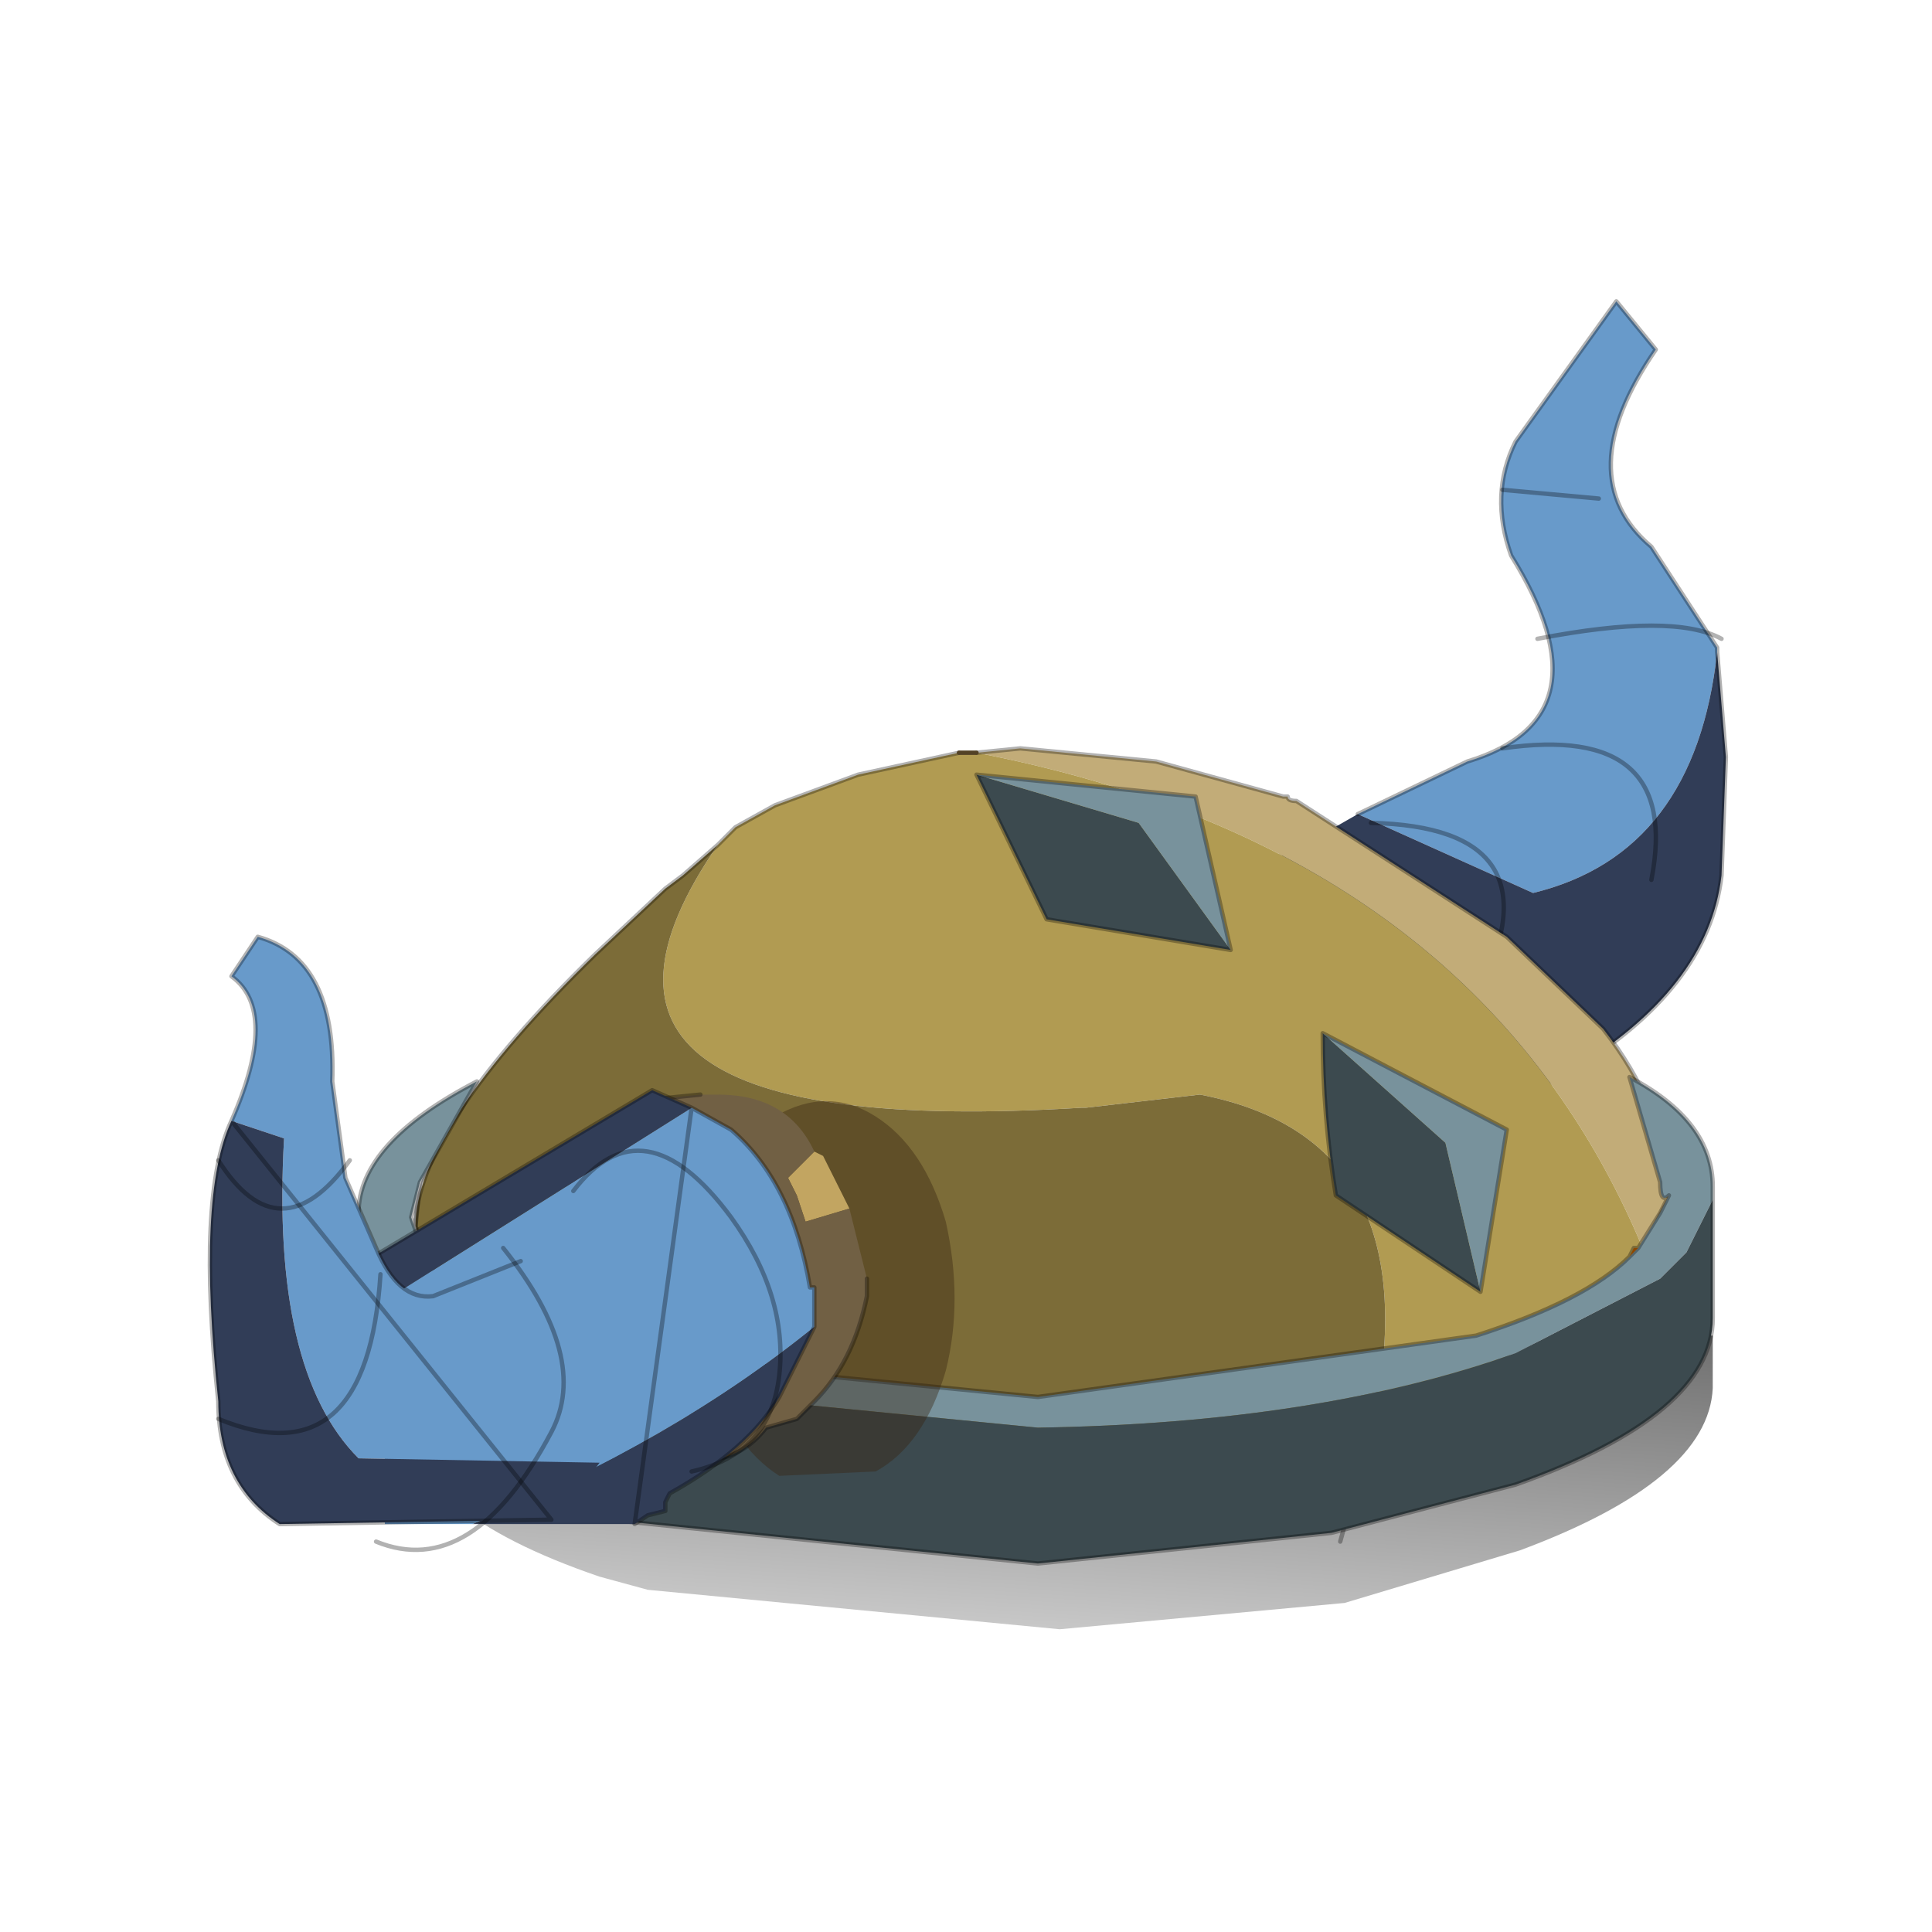 <?xml version="1.0" encoding="UTF-8" standalone="no"?>
<svg xmlns:xlink="http://www.w3.org/1999/xlink" height="440.0px" width="440.0px" xmlns="http://www.w3.org/2000/svg">
  <g transform="matrix(10.0, 0.0, 0.0, 10.0, 0.0, 0.0)">
    <use height="44.0" transform="matrix(0.909, 0.0, 0.0, 0.909, 2.0, 2.0)" width="44.0" xlink:href="#sprite0"/>
  </g>
  <defs>
    <g id="sprite0" transform="matrix(1.0, 0.0, 0.0, 1.0, 0.0, 0.0)">
      <use height="44.0" transform="matrix(1.0, 0.0, 0.0, 1.0, 0.0, 0.0)" width="44.0" xlink:href="#shape0"/>
      <use height="15.15" transform="matrix(2.196, 0.0, 0.0, 2.196, 3.05, 5.35)" width="17.3" xlink:href="#sprite1"/>
    </g>
    <g id="shape0" transform="matrix(1.0, 0.0, 0.0, 1.0, 0.0, 0.0)">
      <path d="M44.0 44.0 L0.0 44.0 0.0 0.0 44.0 0.0 44.0 44.0" fill="#43adca" fill-opacity="0.0" fill-rule="evenodd" stroke="none"/>
    </g>
    <g id="sprite1" transform="matrix(1.0, 0.0, 0.0, 1.0, 0.0, 0.0)">
      <use height="15.15" transform="matrix(1.0, 0.0, 0.0, 1.0, 0.0, 0.0)" width="17.3" xlink:href="#sprite2"/>
    </g>
    <g id="sprite2" transform="matrix(1.0, 0.0, 0.0, 1.0, 9.45, 22.6)">
      <use height="15.15" transform="matrix(1.0, 0.0, 0.0, 1.0, -9.45, -22.6)" width="17.3" xlink:href="#shape1"/>
    </g>
    <g id="shape1" transform="matrix(1.0, 0.0, 0.0, 1.0, 9.45, 22.6)">
      <path d="M3.65 -16.75 L4.9 -17.35 Q6.55 -17.85 5.4 -19.7 5.15 -20.4 5.45 -21.0 L6.6 -22.6 7.05 -22.05 Q6.05 -20.6 7.0 -19.8 L7.75 -18.65 7.75 -18.6 Q7.5 -16.3 5.65 -15.85 L3.65 -16.75" fill="#689aca" fill-rule="evenodd" stroke="none"/>
      <path d="M7.75 -18.6 L7.85 -17.4 7.8 -16.05 Q7.65 -14.75 6.05 -13.8 L3.9 -12.45 2.15 -15.95 3.3 -16.55 3.65 -16.75 5.65 -15.85 Q7.5 -16.3 7.75 -18.6" fill="#313d57" fill-rule="evenodd" stroke="none"/>
      <path d="M3.65 -16.75 L4.9 -17.35 Q6.55 -17.85 5.4 -19.7 5.15 -20.4 5.45 -21.0 L6.6 -22.6 7.05 -22.05 Q6.05 -20.6 7.0 -19.8 L7.75 -18.65 7.75 -18.6 7.85 -17.4 7.8 -16.05 Q7.65 -14.75 6.05 -13.8 L3.9 -12.45 2.15 -15.95 3.3 -16.55" fill="none" stroke="#000000" stroke-linecap="round" stroke-linejoin="round" stroke-opacity="0.302" stroke-width="0.05"/>
      <path d="M6.4 -20.35 L5.3 -20.45 M7.0 -16.0 Q7.35 -17.8 5.3 -17.5 M5.05 -14.75 Q5.95 -16.6 3.8 -16.65 M7.8 -18.75 Q7.25 -19.05 5.7 -18.75" fill="none" stroke="#000000" stroke-linecap="round" stroke-linejoin="round" stroke-opacity="0.302" stroke-width="0.05"/>
      <path d="M-0.7 -17.45 L-0.2 -17.5 1.35 -17.35 2.8 -16.95 2.85 -16.95 Q2.85 -16.9 2.95 -16.9 L5.35 -15.35 6.45 -14.3 Q7.15 -13.4 7.15 -12.55 7.15 -12.3 7.25 -12.45 L6.9 -11.8 Q5.0 -16.35 -0.7 -17.45" fill="#c2ac78" fill-rule="evenodd" stroke="none"/>
      <path d="M-0.7 -17.45 Q5.0 -16.35 6.9 -11.8 6.25 -11.0 5.05 -10.4 4.55 -10.1 3.85 -9.9 4.45 -13.05 1.85 -13.55 L0.55 -13.4 0.5 -13.4 Q-6.0 -13.0 -3.65 -16.4 L-3.45 -16.6 -3.0 -16.85 -2.05 -17.2 -0.9 -17.45 -0.7 -17.45" fill="#b19b52" fill-rule="evenodd" stroke="none"/>
      <path d="M-3.65 -16.4 Q-6.0 -13.0 0.5 -13.4 L0.55 -13.4 1.85 -13.55 Q4.45 -13.05 3.85 -9.9 L0.3 -9.3 Q-2.8 -9.1 -4.85 -10.1 -6.9 -11.15 -7.0 -11.75 L-7.1 -12.05 Q-7.1 -13.15 -5.05 -15.15 L-4.25 -15.9 -4.05 -16.05 -3.65 -16.4" fill="#7c6c38" fill-rule="evenodd" stroke="none"/>
      <path d="M6.9 -11.8 L7.25 -12.45 Q7.15 -12.3 7.15 -12.55 7.15 -13.4 6.45 -14.3 L5.35 -15.35 2.95 -16.9 Q2.85 -16.9 2.85 -16.95 L2.8 -16.95 1.35 -17.35 -0.2 -17.5 -0.7 -17.45 M6.9 -11.8 Q6.25 -11.0 5.05 -10.4 4.55 -10.1 3.85 -9.9 L3.45 -8.45 M3.85 -9.9 L0.3 -9.3 Q-2.8 -9.1 -4.85 -10.1 -6.9 -11.15 -7.0 -11.75 L-7.1 -12.05 Q-7.1 -13.15 -5.05 -15.15 L-4.25 -15.9 -4.05 -16.05 -3.65 -16.4 -3.45 -16.6 -3.0 -16.85 -2.05 -17.2 -0.9 -17.45" fill="none" stroke="#000000" stroke-linecap="round" stroke-linejoin="round" stroke-opacity="0.302" stroke-width="0.05"/>
      <path d="M-0.9 -17.45 L-0.7 -17.45" fill="none" stroke="#534226" stroke-linecap="round" stroke-linejoin="round" stroke-width="0.05"/>
      <path d="M5.1 -10.05 Q6.2 -10.4 6.7 -10.8 L7.7 -10.8 7.7 -10.2 Q7.65 -9.15 5.5 -8.35 L3.5 -7.75 0.25 -7.45 -4.45 -7.9 -5.0 -8.05 Q-7.2 -8.8 -7.2 -9.9 L-7.15 -10.8 -6.4 -10.8 -6.35 -10.7 Q-5.9 -10.2 -4.6 -9.8 L0.25 -9.3 Q3.1 -9.35 5.1 -10.05" fill="url(#gradient0)" fill-rule="evenodd" stroke="none"/>
      <path d="M6.75 -11.7 L6.85 -11.8 6.8 -11.8 6.75 -11.7" fill="#cc6600" fill-rule="evenodd" stroke="none"/>
      <path d="M6.75 -11.7 Q6.25 -11.2 5.0 -10.8 L0.0 -10.1 -5.1 -10.6 Q-6.4 -11.0 -6.85 -11.5 L-7.05 -11.7 -7.05 -11.8 -7.1 -12.0 -7.15 -12.15 -7.05 -12.55 -6.4 -13.7 Q-7.75 -13.0 -7.75 -12.2 L-7.7 -12.0 -7.45 -11.4 -7.15 -11.1 Q-6.6 -10.7 -5.45 -10.35 L-5.1 -10.25 0.0 -9.75 Q3.2 -9.8 5.45 -10.6 L7.1 -11.45 7.4 -11.75 7.7 -12.35 7.7 -12.5 Q7.7 -13.25 6.75 -13.75 L7.1 -12.55 Q7.1 -12.3 7.2 -12.4 L7.1 -12.2 6.85 -11.8 6.75 -11.7" fill="#78929c" fill-rule="evenodd" stroke="none"/>
      <path d="M7.7 -12.35 L7.4 -11.75 7.1 -11.45 5.45 -10.6 Q3.2 -9.8 0.0 -9.75 L-5.1 -10.25 -5.45 -10.35 Q-6.6 -10.7 -7.15 -11.1 L-7.45 -11.4 -7.7 -12.0 -7.75 -10.7 Q-7.75 -9.55 -5.45 -8.85 L-4.9 -8.7 0.0 -8.2 3.35 -8.55 5.45 -9.1 Q7.7 -9.9 7.7 -11.0 L7.7 -12.35" fill="#3c4a4f" fill-rule="evenodd" stroke="none"/>
      <path d="M-7.7 -12.0 L-7.75 -12.2 Q-7.75 -13.0 -6.4 -13.7 L-7.05 -12.55 -7.15 -12.15 -7.1 -12.0 -7.05 -11.8 -7.05 -11.7 -6.85 -11.5 Q-6.4 -11.0 -5.1 -10.6 L0.0 -10.1 5.0 -10.8 Q6.25 -11.2 6.75 -11.7 L6.85 -11.8 7.1 -12.2 7.2 -12.4 Q7.1 -12.3 7.1 -12.55 L6.75 -13.75 Q7.7 -13.25 7.7 -12.5 L7.7 -12.35 M-7.7 -12.0 L-7.75 -10.7 Q-7.75 -9.55 -5.45 -8.85 L-4.9 -8.7 0.0 -8.2 3.35 -8.55 5.45 -9.1 Q7.7 -9.9 7.7 -11.0 L7.7 -12.35 M-7.05 -12.55 L-7.1 -12.05 -7.1 -12.0 M6.75 -11.7 L6.8 -11.8 6.85 -11.8" fill="none" stroke="#000000" stroke-linecap="round" stroke-linejoin="round" stroke-opacity="0.302" stroke-width="0.05"/>
      <path d="M-1.85 -9.25 L-2.95 -9.2 Q-3.5 -9.55 -3.8 -10.45 -4.05 -11.25 -3.8 -12.1 -3.6 -12.9 -3.0 -13.3 -2.4 -13.65 -1.85 -13.3 -1.3 -12.95 -1.05 -12.1 -0.85 -11.2 -1.05 -10.4 -1.3 -9.55 -1.85 -9.25" fill="#382510" fill-opacity="0.4" fill-rule="evenodd" stroke="none"/>
      <path d="M-2.55 -12.9 L-2.85 -12.6 -2.75 -12.4 -2.65 -12.1 -2.15 -12.25 -2.45 -12.85 -2.55 -12.9" fill="#c2a561" fill-rule="evenodd" stroke="none"/>
      <path d="M-3.1 -10.35 L-3.1 -10.5 Q-2.85 -10.7 -2.85 -11.1 L-3.25 -12.2 -3.9 -12.75 -4.35 -12.6 -4.5 -12.45 -4.6 -11.9 Q-4.75 -11.25 -4.35 -10.85 L-3.65 -10.35 -3.1 -10.35" fill="#382510" fill-rule="evenodd" stroke="none"/>
      <path d="M-3.85 -13.55 L-4.35 -13.5 -4.85 -13.0 -4.35 -13.5 -4.75 -13.3 -4.85 -13.0 -5.0 -12.9 Q-5.55 -12.45 -5.6 -11.7 -5.6 -10.85 -5.1 -10.15 -4.75 -9.55 -4.0 -9.4 -3.45 -9.3 -3.1 -9.75 L-2.75 -9.85 -2.55 -10.05 Q-2.1 -10.5 -1.95 -11.25 L-1.95 -11.45 -2.15 -12.25 -2.65 -12.1 -2.75 -12.4 -2.85 -12.6 -2.55 -12.9 Q-2.85 -13.55 -3.65 -13.55 L-3.85 -13.55 M-3.1 -10.35 L-3.25 -10.15 Q-3.65 -9.9 -4.0 -9.9 L-4.2 -9.9 -4.85 -10.5 -5.0 -11.05 -5.0 -11.6 -4.75 -12.45 Q-4.6 -12.45 -4.6 -12.6 L-4.35 -12.6 -3.9 -12.75 -3.25 -12.2 -2.85 -11.1 Q-2.85 -10.7 -3.1 -10.5 L-3.1 -10.35" fill="#716044" fill-rule="evenodd" stroke="none"/>
      <path d="M-4.35 -12.6 L-4.6 -12.6 Q-4.6 -12.45 -4.75 -12.45 L-5.0 -11.6 -5.0 -11.05 -4.85 -10.5 -4.2 -9.9 -4.0 -9.9 Q-3.65 -9.9 -3.25 -10.15 L-3.1 -10.35 -3.65 -10.35 -4.35 -10.85 Q-4.75 -11.25 -4.6 -11.9 L-4.5 -12.45 -4.35 -12.6" fill="#4a3923" fill-rule="evenodd" stroke="none"/>
      <path d="M-4.35 -13.5 L-3.85 -13.55 M-1.95 -11.45 L-1.95 -11.25 Q-2.1 -10.5 -2.55 -10.05 L-2.75 -9.85 -3.1 -9.75 Q-3.45 -9.3 -4.0 -9.4 -4.75 -9.55 -5.1 -10.15 -5.6 -10.85 -5.6 -11.7 -5.55 -12.45 -5.0 -12.9 L-4.85 -13.0 -4.35 -13.5 -4.75 -13.3 -4.85 -13.0" fill="none" stroke="#000000" stroke-linecap="round" stroke-linejoin="round" stroke-opacity="0.302" stroke-width="0.05"/>
      <path d="M-7.45 -11.2 L-7.45 -8.65 -6.45 -8.65 Q-4.15 -9.6 -2.55 -10.9 L-2.55 -11.35 -2.6 -11.35 Q-2.8 -12.55 -3.5 -13.15 L-3.95 -13.4 -7.45 -11.2" fill="#689aca" fill-rule="evenodd" stroke="none"/>
      <path d="M-3.95 -13.4 L-4.4 -13.6 -7.5 -11.75 -7.6 -11.7 -7.45 -11.2 -3.95 -13.4 M-6.45 -8.65 L-4.6 -8.65 -4.45 -8.75 -4.25 -8.8 -4.25 -8.9 -4.2 -9.0 Q-3.3 -9.5 -2.95 -10.1 L-2.55 -10.9 Q-4.15 -9.6 -6.45 -8.65" fill="#313d57" fill-rule="evenodd" stroke="none"/>
      <path d="M-3.95 -13.4 L-4.4 -13.6 -7.5 -11.75 -7.6 -11.7 M-4.6 -8.65 L-4.45 -8.75 -4.25 -8.8 -4.25 -8.9 -4.2 -9.0 Q-3.3 -9.5 -2.95 -10.1 L-2.55 -10.9 -2.55 -11.35 -2.6 -11.35 Q-2.8 -12.55 -3.5 -13.15 L-3.95 -13.4 Z" fill="none" stroke="#000000" stroke-linecap="round" stroke-linejoin="round" stroke-opacity="0.302" stroke-width="0.05"/>
      <path d="M-9.2 -13.25 Q-8.65 -14.5 -9.2 -14.9 L-8.9 -15.35 Q-8.0 -15.1 -8.05 -13.7 L-7.9 -12.6 -7.55 -11.8 Q-7.3 -11.2 -6.9 -11.25 L-5.9 -11.65 Q-4.55 -10.25 -5.0 -9.35 L-7.75 -9.4 Q-8.75 -10.4 -8.6 -13.05 L-9.2 -13.25" fill="#689aca" fill-rule="evenodd" stroke="none"/>
      <path d="M-5.0 -9.35 L-5.3 -8.95 -5.55 -8.7 -8.65 -8.65 Q-9.35 -9.1 -9.35 -10.05 -9.6 -12.4 -9.2 -13.25 L-8.6 -13.05 Q-8.75 -10.4 -7.75 -9.4 L-5.0 -9.35" fill="#313d57" fill-rule="evenodd" stroke="none"/>
      <path d="M-9.2 -13.25 Q-8.65 -14.5 -9.2 -14.9 L-8.9 -15.35 Q-8.0 -15.1 -8.05 -13.7 L-7.9 -12.6 -7.55 -11.8 Q-7.3 -11.2 -6.9 -11.25 L-5.9 -11.65 M-5.55 -8.7 L-8.65 -8.65 Q-9.35 -9.1 -9.35 -10.05 -9.6 -12.4 -9.2 -13.25 Z" fill="none" stroke="#000000" stroke-linecap="round" stroke-linejoin="round" stroke-opacity="0.302" stroke-width="0.05"/>
      <path d="M-6.1 -11.8 Q-5.1 -10.55 -5.55 -9.7 -6.45 -8.0 -7.55 -8.45 M-3.95 -9.25 Q-3.05 -9.45 -2.95 -10.35 -2.85 -11.25 -3.5 -12.15 -4.5 -13.5 -5.3 -12.45 M-7.85 -12.8 Q-8.65 -11.7 -9.35 -12.8 M-7.5 -11.5 Q-7.65 -9.15 -9.35 -9.85" fill="none" stroke="#000000" stroke-linecap="round" stroke-linejoin="round" stroke-opacity="0.302" stroke-width="0.05"/>
      <path d="M5.05 -11.3 L4.65 -13.0 3.25 -14.25 Q3.25 -13.3 3.4 -12.4 L5.05 -11.3" fill="#3c4a4f" fill-rule="evenodd" stroke="none"/>
      <path d="M5.05 -11.3 L5.35 -13.15 3.25 -14.25 4.65 -13.0 5.05 -11.3" fill="#78929c" fill-rule="evenodd" stroke="none"/>
      <path d="M3.25 -14.25 L5.35 -13.15 5.05 -11.3 M3.25 -14.25 Q3.25 -13.3 3.4 -12.4 L5.05 -11.3" fill="none" stroke="#000000" stroke-linecap="round" stroke-linejoin="round" stroke-opacity="0.302" stroke-width="0.05"/>
      <path d="M-0.7 -17.2 L0.1 -15.55 2.2 -15.2 1.15 -16.65 -0.7 -17.2" fill="#3c4a4f" fill-rule="evenodd" stroke="none"/>
      <path d="M-0.7 -17.2 L1.15 -16.65 2.2 -15.2 1.8 -16.95 -0.7 -17.2" fill="#78929c" fill-rule="evenodd" stroke="none"/>
      <path d="M2.2 -15.2 L0.1 -15.55 -0.7 -17.2 M2.2 -15.2 L1.8 -16.95 -0.7 -17.2" fill="none" stroke="#000000" stroke-linecap="round" stroke-linejoin="round" stroke-opacity="0.302" stroke-width="0.05"/>
    </g>
    <linearGradient gradientTransform="matrix(-3.0E-4, 0.005, -0.003, -2.0E-4, 0.15, -9.15)" gradientUnits="userSpaceOnUse" id="gradient0" spreadMethod="pad" x1="-819.2" x2="819.2">
      <stop offset="0.0" stop-color="#000000"/>
      <stop offset="0.0" stop-color="#000000" stop-opacity="0.741"/>
      <stop offset="1.0" stop-color="#000000" stop-opacity="0.0"/>
    </linearGradient>
  </defs>
</svg>
